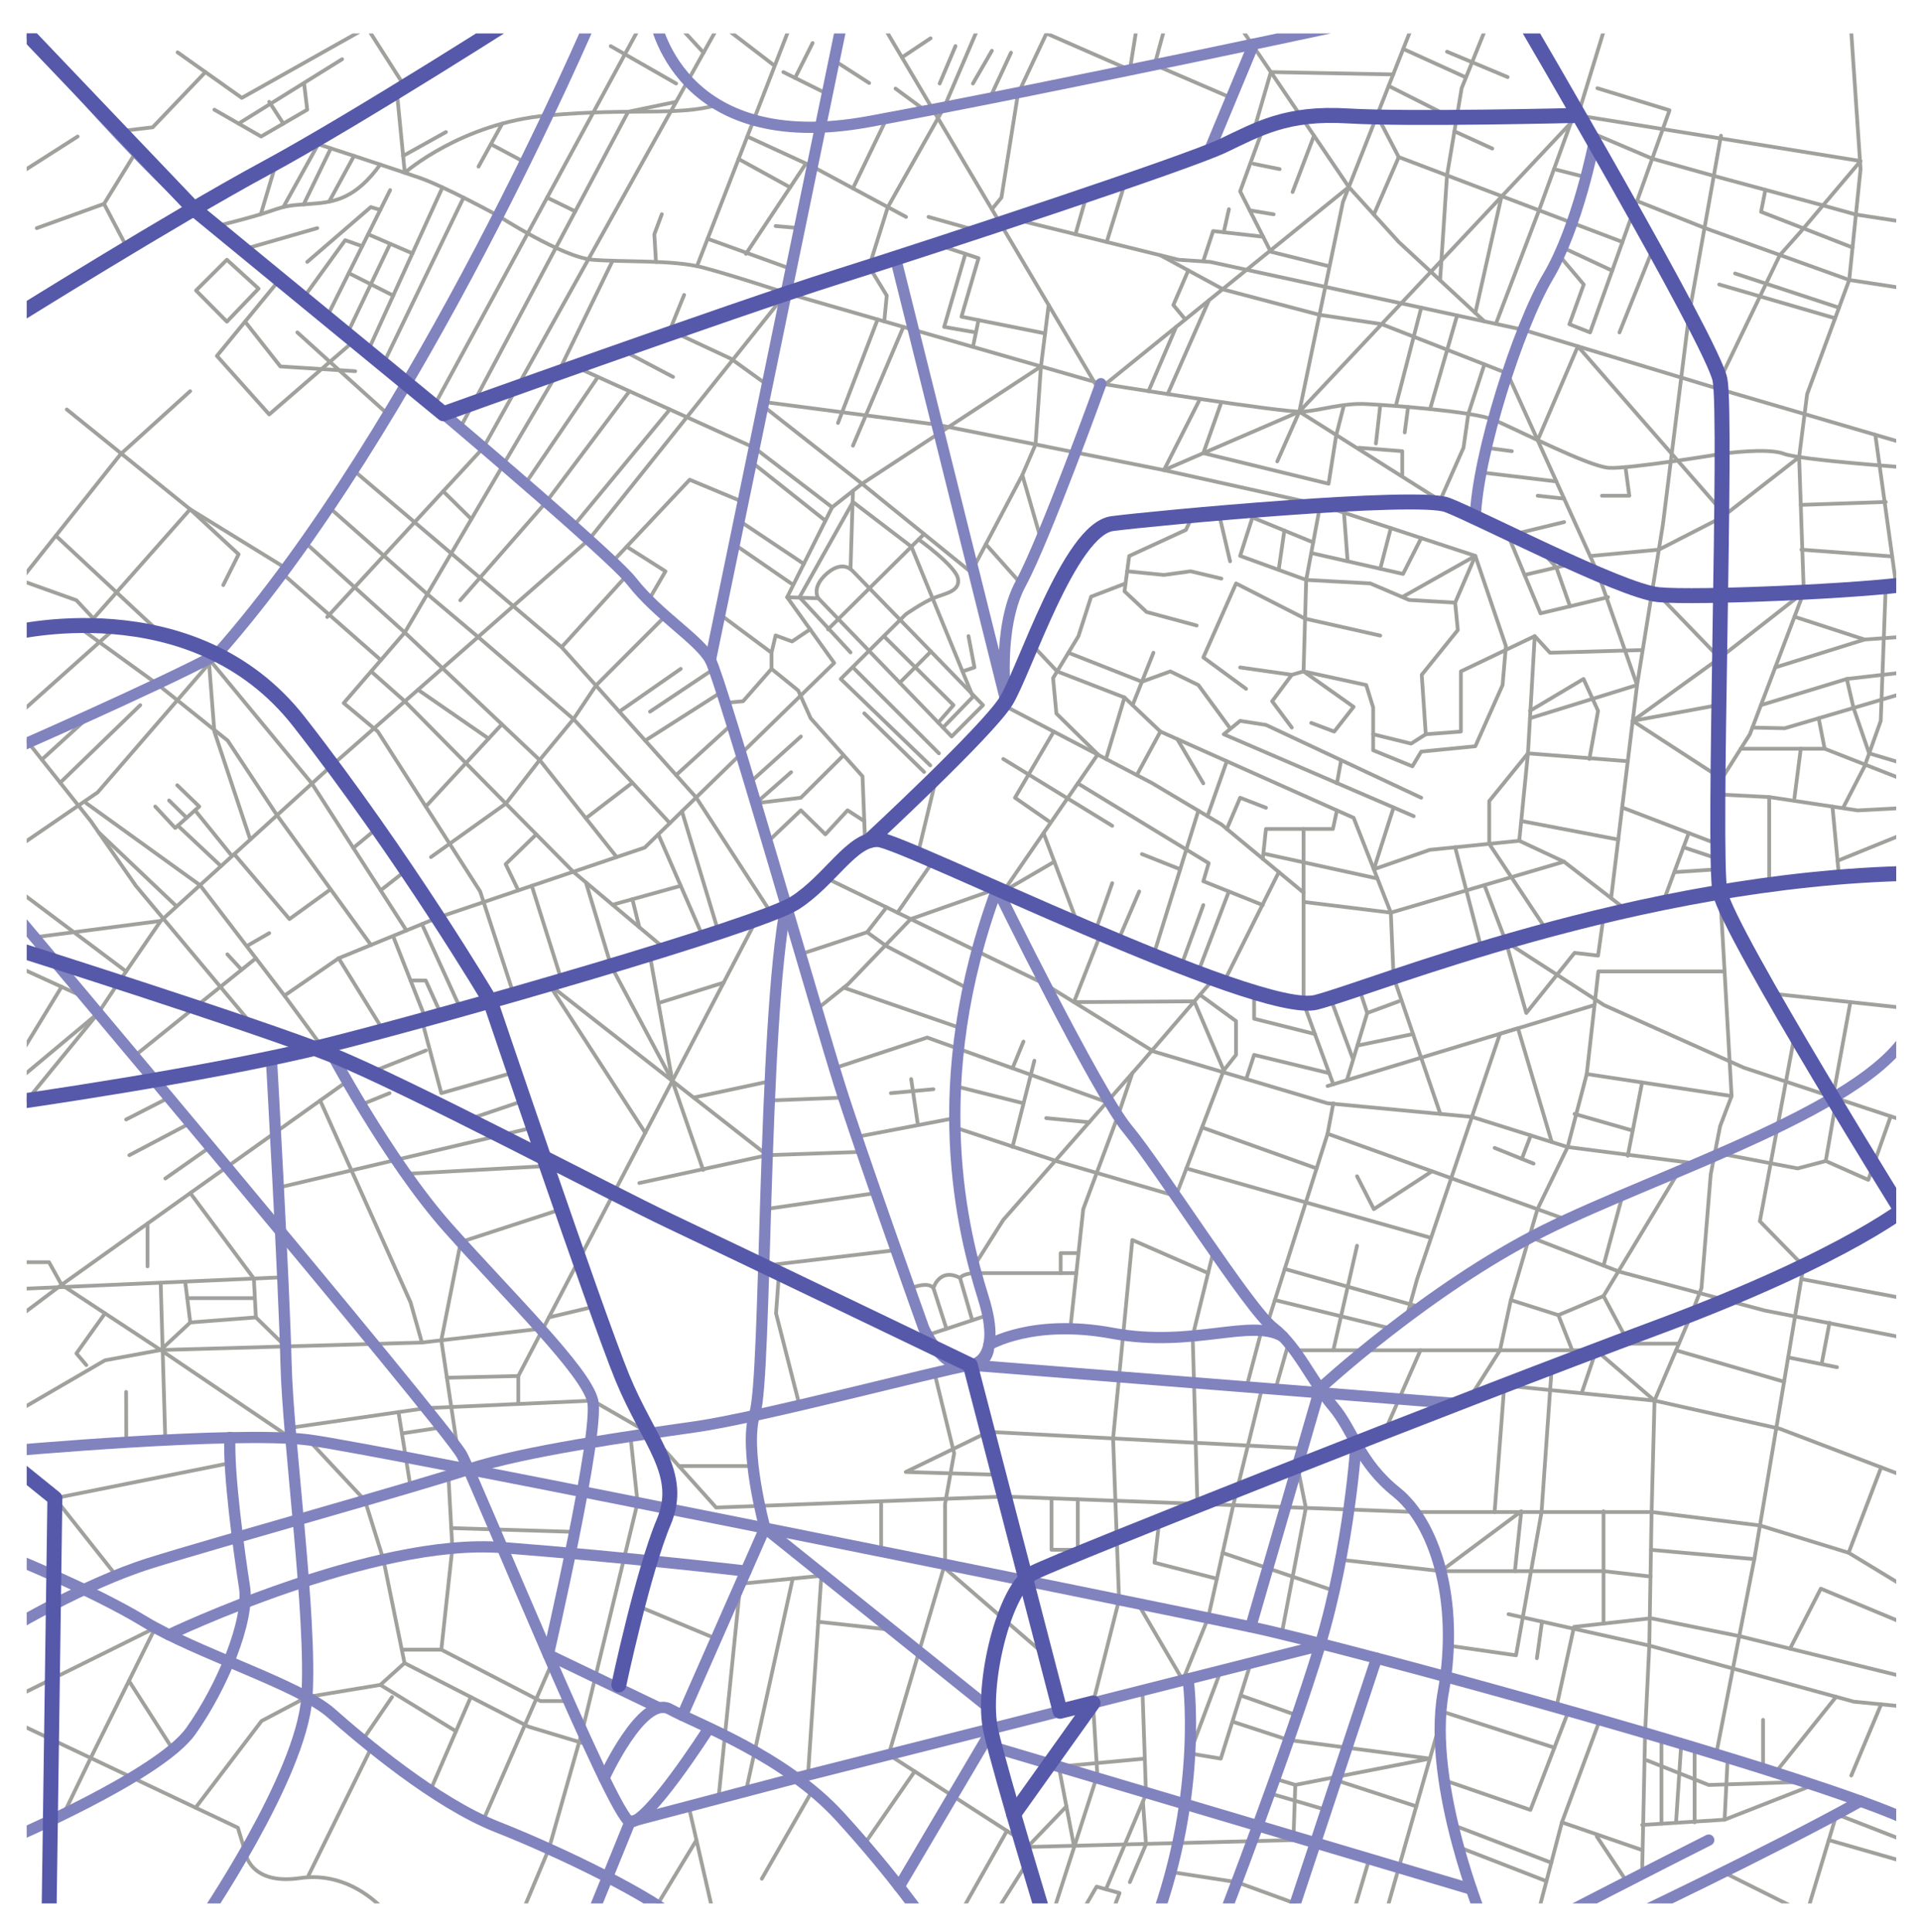 <?xml version="1.0" encoding="UTF-8"?><svg id="OBJECTS" xmlns="http://www.w3.org/2000/svg" xmlns:xlink="http://www.w3.org/1999/xlink" viewBox="0 0 513.5 516.5"><defs><style>.cls-1{stroke:#8183bf;}.cls-1,.cls-2,.cls-3,.cls-4,.cls-5,.cls-6{fill:none;}.cls-1,.cls-2,.cls-4,.cls-6{stroke-linecap:round;stroke-linejoin:round;}.cls-1,.cls-6{stroke-width:3px;}.cls-2{stroke:#5659a9;stroke-width:4px;}.cls-4{stroke:#a0a09c;}.cls-5{clip-path:url(#clippath);}.cls-6{stroke:#686866;}</style><clipPath id="clippath"><rect class="cls-3" x="7.14" y="8.94" width="500" height="500"/></clipPath></defs><g class="cls-5"><polyline class="cls-4" points="31.15 35.19 40.83 34.04 54.94 19.27"/><polyline class="cls-4" points="47.5 14 64.67 26.17 107.67 2"/><polyline class="cls-4" points="57.33 29.33 69.83 36.5 82.17 29.33 81.33 22.33"/><line class="cls-4" x1="91.5" y1="15.83" x2="63.81" y2="33.05"/><line class="cls-4" x1="75.78" y1="33.05" x2="72" y2="27.23"/><line class="cls-4" x1="99.17" y1="8.94" x2="108.25" y2="23.14"/><polyline class="cls-4" points="36.34 40.66 27.83 54.5 9.83 61"/><line class="cls-4" x1="34.06" y1="66.38" x2="27.83" y2="54.5"/><path class="cls-4" d="m83.42,38.01s22.08,7.18,28.91,9.57c6.83,2.39,20.91,10.11,20.91,10.11,0,0,17.13,11.1,25.26,11.76,8.13.67,21.45-.01,29.31,2.03,7.85,2.05,22.45,6.88,22.45,6.88l34.03,9.82,50.14,14.4s48.77,7.83,53.9,7.49c5.12-.34,10.59-2.36,17.08-2.04,6.49.33,28.38,1.92,34,4.2,5.62,2.28,25.43,12.52,30.89,12.86s30.29-3.76,30.29-3.76c0,0,12.06-1.71,16.5,0s34.43,3.78,34.43,3.78"/><path class="cls-4" d="m57.33,60.59s9.68-2.32,14.67-4.04c4.99-1.72,5.3-1.6,11.42-2.06,6.12-.45,11.67-1.39,18.28-10.5"/><line class="cls-4" x1="73.89" y1="43.42" x2="69.75" y2="57.28"/><line class="cls-4" x1="85.1" y1="38.56" x2="75.78" y2="55.37"/><line class="cls-4" x1="88.48" y1="39.66" x2="81.21" y2="54.66"/><line class="cls-4" x1="94.68" y1="41.69" x2="88.02" y2="53.93"/><line class="cls-4" x1="104.34" y1="50.83" x2="87.47" y2="84.68"/><line class="cls-4" x1="118.34" y1="50.1" x2="98.46" y2="93.75"/><line class="cls-4" x1="98.46" y1="62.64" x2="110.3" y2="67.75"/><line class="cls-4" x1="92.91" y1="89.15" x2="104.34" y2="65.2"/><line class="cls-4" x1="93.28" y1="73.03" x2="105.16" y2="79.03"/><line class="cls-4" x1="123.98" y1="52.83" x2="102.58" y2="97.18"/><polyline class="cls-4" points="96.86 65.83 92.32 64.22 81.21 79.55"/><path class="cls-4" d="m106.13,24.44l2.13,21.75s15.09-13.28,38.23-15.33c23.14-2.05,34.23.25,45.53-2.81"/><line class="cls-4" x1="107.81" y1="41.69" x2="119.26" y2="35.31"/><line class="cls-4" x1="140.4" y1="43.42" x2="131.29" y2="38.56"/><line class="cls-4" x1="134.32" y1="33.05" x2="127.98" y2="44.55"/><polyline class="cls-4" points="101.7 56.13 99.17 55.37 82.17 70.03"/><line class="cls-4" x1="84.84" y1="61" x2="65.13" y2="66.67"/><line class="cls-4" x1="172.56" y1="4.5" x2="116.1" y2="108.51"/><polyline class="cls-4" points="193.5 4.5 129.28 119.7 87.5 164.98"/><polyline class="cls-4" points="180.83 27.23 168 29.88 123.07 114.42"/><line class="cls-4" x1="146.32" y1="52.83" x2="153.85" y2="56.51"/><line class="cls-4" x1="163.33" y1="12.33" x2="180.83" y2="22.33"/><line class="cls-4" x1="179.33" y1="4.5" x2="188.16" y2="14.08"/><line class="cls-4" x1="194.67" y1="8" x2="206.83" y2="17.33"/><line class="cls-4" x1="211.83" y1="5.67" x2="186.41" y2="71.16"/><line class="cls-4" x1="217.33" y1="11.5" x2="212.64" y2="20.84"/><line class="cls-4" x1="221.25" y1="25.11" x2="209.5" y2="19.27"/><polyline class="cls-4" points="175.44 70.03 175 62.64 177 57.28"/><polyline class="cls-4" points="199.86 36.5 217.33 44.55 242.33 58"/><line class="cls-4" x1="189.25" y1="63.84" x2="211.58" y2="71.92"/><line class="cls-4" x1="215.37" y1="44" x2="199.5" y2="67.88"/><line class="cls-4" x1="197.53" y1="42.51" x2="211.32" y2="50.1"/><line class="cls-4" x1="213.84" y1="61" x2="207.44" y2="60.44"/><line class="cls-4" x1="237.16" y1="31.62" x2="228.12" y2="50.35"/><polyline class="cls-4" points="235.5 5.67 293.85 104.17 360.74 50"/><line class="cls-4" x1="261.7" y1="61.78" x2="248.33" y2="58"/><polyline class="cls-4" points="271.31 58.6 315.17 69.45 323.67 70.03 407.36 88.18 460.28 104.17 511.5 119.17"/><line class="cls-4" x1="290.65" y1="52.1" x2="287.63" y2="62.64"/><line class="cls-4" x1="300.97" y1="48.57" x2="295.99" y2="64.7"/><polyline class="cls-4" points="310.35 68.26 327.24 77.42 352.83 84.17 369.5 86.67 403.15 99.83 427.48 153.55 437.83 183.17 430.89 240.14"/><polyline class="cls-4" points="355.33 71.16 339.85 67.31 331.67 51.17 337.91 34.04"/><polyline class="cls-4" points="378.67 4.5 359.17 54 347.5 110.08 387 135"/><polyline class="cls-4" points="329.87 4.5 360.74 50 374.09 64.7 397 85.93"/><polyline class="cls-4" points="430.08 4.5 422 30.86 347.5 110.08 311.29 125.71 250.61 113.56 204.25 107.47"/><polyline class="cls-4" points="205.19 102.9 195.54 95.94 179.14 88.29 182.97 78.86"/><line class="cls-4" x1="234.71" y1="85.42" x2="224.12" y2="113.09"/><line class="cls-4" x1="241.61" y1="87.41" x2="228.12" y2="119.17"/><polyline class="cls-4" points="204.03 108.51 230.55 129.34 278.4 97.98 280.46 81.56"/><polyline class="cls-4" points="260.21 152.07 273.42 127.02 276.95 118.84 278.4 97.98"/><line class="cls-4" x1="278.4" y1="144.23" x2="273.42" y2="127.02"/><line class="cls-4" x1="273" y1="156" x2="263.66" y2="145.53"/><polyline class="cls-4" points="250.02 65.2 261.7 69.03 257.14 84.68 279.51 89.15"/><line class="cls-4" x1="260.21" y1="92.76" x2="261.7" y2="85.59"/><polyline class="cls-4" points="258.19 67.88 252.51 87.41 260.96 88.88"/><line class="cls-4" x1="323.33" y1="80.3" x2="312.29" y2="105.38"/><line class="cls-4" x1="314.55" y1="87.41" x2="307.17" y2="104.59"/><polyline class="cls-4" points="320.94 106.68 311.29 125.71 353.09 135 394.57 148.63 389.18 161.14 389.89 168.46 380.24 180.43 381.32 196.33 377.39 198.83 367.25 196.33"/><polyline class="cls-4" points="375.24 159.53 394.57 148.63 402.75 172.75 401.86 183.17 394.57 199.54 380.1 200.97 377.74 204.9 367.25 200.61 367.25 189.18 365.39 183.17 348.63 179.52 349.34 155.06 353.09 135"/><polyline class="cls-4" points="335.58 136.41 331.67 148.63 349.34 155.06 366.49 156 376.85 160.42 389.18 161.14"/><polyline class="cls-4" points="380.1 143.88 375.24 153.46 350.69 147.87"/><line class="cls-4" x1="359.44" y1="137.09" x2="360.42" y2="150.08"/><line class="cls-4" x1="371.97" y1="141.21" x2="369.15" y2="152.07"/><line class="cls-4" x1="351.22" y1="145.03" x2="334.96" y2="138.36"/><line class="cls-4" x1="342.02" y1="152.07" x2="343.5" y2="141.86"/><polyline class="cls-4" points="369.15 169.95 349.04 165.42 330.58 156 321.83 175.78 333.26 184.18"/><polyline class="cls-4" points="331.67 178.46 345.49 180.43 340.23 187.5 345.49 194.54"/><polyline class="cls-4" points="350.69 193.29 356.84 195.61 362.02 189 348.63 179.52 345.49 180.43"/><polyline class="cls-4" points="328.98 150.08 325.94 137.09 319 137.82 317.16 141.69 302 148.67 300.75 158.1 306.65 163.64 320.05 167.25"/><polyline class="cls-4" points="326.66 154.71 318.44 152.75 311.29 153.73 301.46 152.75"/><polyline class="cls-4" points="301.03 156 291.82 159.53 288.43 170.09 281.64 181.32 282.53 190.79 293.61 201.69"/><polyline class="cls-4" points="275.92 172.3 282.73 179.52 300.75 186.5 310.35 195.61 357.56 216.69 362.02 218.66 371.97 244.02 372.71 261.25 385.21 297.84"/><polyline class="cls-4" points="268.33 188.54 308.08 209.37 326.66 220.44 348.63 238.66 348.63 268.2 356.59 289.92"/><line class="cls-4" x1="268.33" y1="202.94" x2="297.46" y2="220.8"/><polyline class="cls-4" points="281.82 195.61 271.46 213.3 280.46 219.55"/><polyline class="cls-4" points="293.61 201.69 268.33 238.36 281.98 230.4"/><line class="cls-4" x1="288.25" y1="247.06" x2="279.1" y2="222.74"/><polyline class="cls-4" points="288.25 209.46 323.26 230.8 321.83 235.63 337.73 242"/><line class="cls-4" x1="342.02" y1="233.18" x2="327.29" y2="262.66"/><line class="cls-4" x1="320.5" y1="216.77" x2="308.48" y2="255.51"/><line class="cls-4" x1="304.68" y1="238.36" x2="299" y2="251.62"/><line class="cls-4" x1="315.64" y1="232.43" x2="305.4" y2="228.37"/><line class="cls-4" x1="321.83" y1="242" x2="315.64" y2="258.94"/><line class="cls-4" x1="328.66" y1="238.36" x2="320.5" y2="259.74"/><line class="cls-4" x1="297.46" y1="236.14" x2="292.92" y2="249.05"/><line class="cls-4" x1="300.75" y1="186.5" x2="295.8" y2="202.94"/><line class="cls-4" x1="310.35" y1="195.61" x2="304.04" y2="207.25"/><line class="cls-4" x1="314.87" y1="197.63" x2="321.83" y2="209.46"/><line class="cls-4" x1="328.11" y1="203.54" x2="322.94" y2="218.23"/><polyline class="cls-4" points="328.11 221.65 331.67 213.3 338.58 215.98"/><polyline class="cls-4" points="337.73 229.63 338.58 221.65 356.49 221.65 357.56 216.69"/><line class="cls-4" x1="348.63" y1="238.66" x2="348.63" y2="221.65"/><line class="cls-4" x1="338.58" y1="228.37" x2="368.39" y2="234.9"/><polyline class="cls-4" points="348.63 241.16 371.97 244.02 418.29 230.4 435.15 243.44"/><polyline class="cls-4" points="413.67 248.76 398.29 225.63 398.29 214.19 408.65 201.43 410.46 170.09"/><polyline class="cls-4" points="397 236.66 402.75 251.81 429.02 268.76 466.36 285.47 512.23 300.66"/><line class="cls-4" x1="396.23" y1="253.74" x2="389.18" y2="226.54"/><line class="cls-4" x1="302.91" y1="188.54" x2="308.48" y2="174.53"/><polyline class="cls-4" points="285.74 174.53 305.4 182.28 312.99 179.52 320.5 183.17 328.98 194.72"/><line class="cls-4" x1="358.63" y1="203.54" x2="357.56" y2="209.46"/><polyline class="cls-4" points="380.1 213.3 338.58 193.83 331.67 192.75 327.29 196.33 378.1 218.23"/><polyline class="cls-4" points="381.32 196.33 390.71 195.61 390.71 179.52 410.46 170.09 414.54 174.53 439.01 173.82"/><polyline class="cls-4" points="409.19 192.04 437.83 183.17 444.74 140.24 451.78 83.84 460.27 36.28"/><polyline class="cls-4" points="435.35 203.54 408.65 201.43 406.32 224.81"/><line class="cls-4" x1="432.8" y1="224.48" x2="407" y2="219.55"/><polyline class="cls-4" points="409.19 190.07 423.51 181.54 427.4 190.07 425.08 202.94"/><polyline class="cls-4" points="372.71 215.91 367.43 232.43 382.39 227.23 406.32 224.81 418.29 230.4"/><line class="cls-4" x1="250.49" y1="207.58" x2="245.47" y2="228.37"/><line class="cls-4" x1="433.84" y1="215.91" x2="459.45" y2="225.73"/><line class="cls-4" x1="444.74" y1="241.38" x2="451.65" y2="222.74"/><line class="cls-4" x1="459.5" y1="229.63" x2="450.23" y2="226.54"/><line class="cls-4" x1="459.45" y1="232.43" x2="448.19" y2="233.18"/><polyline class="cls-4" points="459.5 207.58 436.66 192.75 459.9 175.96 482.42 158.35 481.17 122.22"/><line class="cls-4" x1="459.45" y1="188.54" x2="436.66" y2="192.75"/><polyline class="cls-4" points="425.27 148.67 443.65 146.97 460.45 138.36 481.17 122.22 483.31 105.38 494.57 74.86 497.6 45.22 494.92 5.67"/><polyline class="cls-4" points="422 30.86 497.6 43.06 481.7 61.82 475.99 68.26 460 101.5"/><polyline class="cls-4" points="460.27 136.41 422 92.6 411.25 117.71"/><line class="cls-4" x1="442.22" y1="66.18" x2="433.12" y2="88.88"/><polyline class="cls-4" points="424.71 35.11 441.89 42.42 458.35 47.03 487.55 54.92 496.36 57.37 511.5 59.68"/><polyline class="cls-4" points="512.07 77.53 494.57 74.86 455.87 60.94 437.83 53.75"/><polyline class="cls-4" points="472.15 50.76 470.99 56.64 495.46 66.18"/><line class="cls-4" x1="501.55" y1="116.25" x2="507.14" y2="156.56"/><line class="cls-4" x1="481.61" y1="135" x2="504.34" y2="134.22"/><line class="cls-4" x1="481.79" y1="146.97" x2="506.06" y2="148.78"/><polyline class="cls-4" points="434.73 124.92 435.76 132.55 428.44 132.55"/><line class="cls-4" x1="396.09" y1="126.31" x2="416.24" y2="128.73"/><line class="cls-4" x1="418.32" y1="133.33" x2="411.25" y2="132.55"/><line class="cls-4" x1="404.34" y1="142.98" x2="418.32" y2="139.59"/><line class="cls-4" x1="397.49" y1="119.72" x2="404.34" y2="120.64"/><polyline class="cls-4" points="397 97.42 392.7 110.68 391.41 119.72 385.15 133.83"/><polyline class="cls-4" points="359.44 108.32 357.38 116.31 355.33 129.34 321.83 121.16 326.66 107.52"/><line class="cls-4" x1="369.15" y1="108.32" x2="367.99" y2="118.59"/><polyline class="cls-4" points="363.44 119.72 375.03 120.64 375.03 127.02"/><line class="cls-4" x1="376.59" y1="108.83" x2="375.69" y2="115.63"/><line class="cls-4" x1="380.1" y1="82.27" x2="373.36" y2="108.32"/><line class="cls-4" x1="389.7" y1="84.35" x2="382.47" y2="109.38"/><line class="cls-4" x1="347.5" y1="110.08" x2="341.6" y2="123.37"/><line class="cls-4" x1="490.79" y1="85.09" x2="459.8" y2="76.07"/><line class="cls-4" x1="491.83" y1="82.27" x2="464.04" y2="73.12"/><polyline class="cls-4" points="416.97 68.26 423.57 76.07 419.73 86.7 425.27 88.88 446.51 29.49 427.22 23.59"/><line class="cls-4" x1="417.89" y1="66.18" x2="431.17" y2="72.37"/><polyline class="cls-4" points="368.28 30.86 374.09 42 433.92 64.7"/><line class="cls-4" x1="367.43" y1="57.37" x2="374.09" y2="42"/><polyline class="cls-4" points="385.15 74.95 387 46.9 389.7 30.86 390.91 23.59 398.6 4.5"/><line class="cls-4" x1="371.39" y1="22.97" x2="387" y2="30.86"/><line class="cls-4" x1="375.29" y1="13.08" x2="391.87" y2="20.61"/><line class="cls-4" x1="388.98" y1="35.11" x2="399.11" y2="39.72"/><polyline class="cls-4" points="400.07 86.6 411.61 56.24 420.09 32.89"/><line class="cls-4" x1="424.16" y1="47.39" x2="415.61" y2="45.22"/><line class="cls-4" x1="401.55" y1="52.6" x2="394.57" y2="83.68"/><line class="cls-4" x1="387" y1="13.82" x2="403.21" y2="20.61"/><line class="cls-4" x1="351.43" y1="36.28" x2="345.7" y2="51.35"/><polyline class="cls-4" points="335.28 35.11 339.89 19.27 372.6 19.9"/><polyline class="cls-4" points="337.81 63.3 324.44 61.78 321.83 69.75"/><polyline class="cls-4" points="317.81 72.3 313.81 81.56 317.01 85.42"/><line class="cls-4" x1="327.28" y1="62.1" x2="328.67" y2="55.94"/><line class="cls-4" x1="334.24" y1="56.24" x2="340.64" y2="57.31"/><line class="cls-4" x1="335.28" y1="43.81" x2="342.24" y2="45.22"/><polyline class="cls-4" points="281.41 5.67 272.25 25.11 267.83 52.83 265.28 55.94"/><polyline class="cls-4" points="312.29 4.5 308.79 17.33 329.31 26.17"/><polyline class="cls-4" points="279.86 8.94 302.18 18.7 304.46 4.5"/><line class="cls-4" x1="241.23" y1="15.33" x2="248.88" y2="10.24"/><line class="cls-4" x1="255.54" y1="12.33" x2="251.31" y2="22.33"/><polyline class="cls-4" points="260.96 8.94 252.51 28.69 237.45 55.37 232.45 71.31 237.16 79.03 236.5 85.93"/><line class="cls-4" x1="265.28" y1="13.57" x2="260.21" y2="22.33"/><line class="cls-4" x1="270.39" y1="14.08" x2="264.77" y2="26.17"/><line class="cls-4" x1="223.09" y1="16.17" x2="232.45" y2="22.19"/><line class="cls-4" x1="239.51" y1="23.69" x2="247.58" y2="29.64"/><polyline class="cls-4" points="482.42 158.35 468 196.33 459.25 210.17"/><polyline class="cls-4" points="511.5 170.09 498.67 171 479.93 164.9"/><line class="cls-4" x1="474.78" y1="178.46" x2="498.67" y2="171"/><polyline class="cls-4" points="504.34 156.56 503 192.75 498.67 204.9 492.98 215.91"/><polyline class="cls-4" points="459.45 212.41 473.17 213.12 496.83 216.69 511.5 215.91"/><polyline class="cls-4" points="465.55 200.2 488 200.2 511.5 209.42"/><polyline class="cls-4" points="468.68 194.54 477.33 194.72 511.5 184.63"/><line class="cls-4" x1="488" y1="200.2" x2="486.4" y2="192.04"/><polyline class="cls-4" points="511.5 204.9 499.9 201.43 495.72 189.29 493.93 181.54 511.5 179.52"/><line class="cls-4" x1="470.96" y1="188.54" x2="493.93" y2="181.54"/><line class="cls-4" x1="481.61" y1="200.2" x2="479.93" y2="213.3"/><line class="cls-4" x1="443.5" y1="159" x2="459.9" y2="175.96"/><polyline class="cls-4" points="402.75 141.69 412 164 430.08 159.67"/><line class="cls-4" x1="420.84" y1="150.64" x2="407.74" y2="153.73"/><polyline class="cls-4" points="419.9 162.11 416.24 151.73 411.33 146.27"/><line class="cls-4" x1="473.17" y1="213.12" x2="473.17" y2="236.14"/><line class="cls-4" x1="490.09" y1="215.67" x2="491.86" y2="234.52"/><line class="cls-4" x1="511.5" y1="222.02" x2="491.45" y2="230.16"/><polyline class="cls-4" points="260.62 153.73 230.55 129.34 222.55 135.63 210.52 159.69 223.1 177.26 172.43 226.63 117.11 245.34 90.57 256.22 76.08 266.21 86.1 279.85"/><polyline class="cls-4" points="7.14 294.26 26.27 270.88 31.8 262.56 42.98 246.24 88.83 204.59 157.47 144.32 210.26 78.36"/><polyline class="cls-4" points="151.95 97.18 201.72 119.7 222.55 135.63"/><polyline class="cls-4" points="137.38 265.89 128.42 238.36 101.05 195.61 91.93 187.99 108.25 169.12 134.6 124.27 150.09 97.98 163.82 69.75"/><line class="cls-4" x1="159.92" y1="100.78" x2="140.49" y2="129.34"/><polyline class="cls-4" points="168.35 104.6 146.09 134.22 123.1 160.5"/><line class="cls-4" x1="179.14" y1="109.48" x2="153.38" y2="140.65"/><polyline class="cls-4" points="163.82 150.18 184.45 128.27 198.73 134.22"/><polyline class="cls-4" points="173.47 160.5 177.98 152.75 167.59 146.16"/><line class="cls-4" x1="214.98" y1="150.77" x2="197.69" y2="139.22"/><line class="cls-4" x1="220.75" y1="139.22" x2="200.94" y2="123.49"/><line class="cls-4" x1="211.58" y1="156" x2="196.39" y2="145.53"/><polyline class="cls-4" points="192.53 164.26 206.34 174.53 206.34 178.84 198.73 187.5 193.5 187.99"/><polyline class="cls-4" points="231.37 225.23 230.68 207.58 216.81 192.05 213.48 184.63 206.34 178.84"/><polyline class="cls-4" points="216.67 168.27 211.83 171.52 207.44 169.9 206.34 174.53"/><line class="cls-4" x1="164.93" y1="92.84" x2="180.01" y2="100.78"/><line class="cls-4" x1="118.53" y1="131.35" x2="126.06" y2="138.8"/><polyline class="cls-4" points="94.5 125.71 150.2 173.04 186.18 213.23 206.34 244.27"/><line class="cls-4" x1="192.17" y1="249.26" x2="182.39" y2="216.93"/><line class="cls-4" x1="188.05" y1="250.61" x2="176.07" y2="223.09"/><polyline class="cls-4" points="179.14 220.09 153.38 192.26 127.87 170.31 114.28 158.86 87.99 135.63"/><polyline class="cls-4" points="81.53 144.99 108.25 169.12 144.33 203.21 164.93 229.17"/><polyline class="cls-4" points="177.98 253.8 153.32 233.1 108.25 187.5 99.26 179.52"/><line class="cls-4" x1="101.87" y1="176.5" x2="75.49" y2="153.33"/><line class="cls-4" x1="134.22" y1="193.66" x2="113.87" y2="215.65"/><line class="cls-4" x1="111.79" y1="184.43" x2="130.68" y2="197.48"/><polyline class="cls-4" points="177.98 164.69 159.38 183.3 153.38 192.26 144.33 203.21 135.3 214.86 115.26 229.17"/><polyline class="cls-4" points="143.43 223.09 135.24 231.06 138.62 238.07"/><line class="cls-4" x1="142.22" y1="236.85" x2="150.2" y2="262.17"/><polyline class="cls-4" points="156.7 235.93 163.43 258.25 179.82 289.01 188.05 312.83"/><line class="cls-4" x1="156.7" y1="218.79" x2="169.13" y2="209.28"/><line class="cls-4" x1="182.06" y1="178.84" x2="165.63" y2="190.28"/><line class="cls-4" x1="173.84" y1="190.28" x2="190.95" y2="178.84"/><line class="cls-4" x1="172.56" y1="198.02" x2="193.02" y2="184.99"/><line class="cls-4" x1="180.83" y1="207.25" x2="195.75" y2="193.66"/><line class="cls-4" x1="150.2" y1="173.04" x2="167.59" y2="153.91"/><line class="cls-4" x1="163.82" y1="241.91" x2="182.06" y2="236.85"/><line class="cls-4" x1="170.99" y1="247.94" x2="169.13" y2="240.43"/><line class="cls-4" x1="214.19" y1="196.93" x2="200.5" y2="209.28"/><polyline class="cls-4" points="211.58 206.47 202.15 214.77 214.19 213.3 225.5 202.04"/><polyline class="cls-4" points="205.19 225.23 214.19 216.66 220.75 223.09 226.68 216.66 231.15 219.55"/><polyline class="cls-4" points="108.7 248.79 83.42 209.5 55.82 176.13 57.33 195.61 66.93 224.48"/><polyline class="cls-4" points="62.64 228.37 77.42 245.74 88.02 238.07"/><polyline class="cls-4" points="99.22 252.68 74.09 217.98 60.89 198.02 42.01 182.88 20.44 167.25"/><line class="cls-4" x1="72" y1="249.51" x2="66.5" y2="252.68"/><polyline class="cls-4" points="76.08 266.21 53.5 236.68 23.09 214.77"/><polyline class="cls-4" points="7.14 198.02 24.28 219.55 36.34 236.85 67.89 274.55"/><line class="cls-4" x1="9.24" y1="250.61" x2="42.98" y2="246.24"/><line class="cls-4" x1="33.73" y1="259.74" x2="2" y2="235.93"/><polyline class="cls-4" points="2 228.37 26.11 211.87 59.71 173.04"/><line class="cls-4" x1="16.1" y1="209.28" x2="37.51" y2="188.54"/><line class="cls-4" x1="11.19" y1="203.1" x2="24.54" y2="190.95"/><line class="cls-4" x1="30.95" y1="167.82" x2="2" y2="193.66"/><polyline class="cls-4" points="26.81 167.34 20.44 160.5 2 153.91"/><polyline class="cls-4" points="2 159.53 32.25 121.44 50.85 104.6"/><polyline class="cls-4" points="74.98 74.51 58.01 95.16 72 110.81 95 90.88"/><line class="cls-4" x1="103.78" y1="110.81" x2="79.52" y2="88.88"/><polyline class="cls-4" points="65.54 86 74.98 97.98 95 99.25"/><polygon class="cls-4" points="60.68 69.45 52.43 77.68 60.68 86 69.15 77.17 60.68 69.45"/><line class="cls-4" x1="2" y1="48.47" x2="20.77" y2="36.5"/><polyline class="cls-4" points="76.5 151.96 50.85 136.17 23.33 167.25"/><line class="cls-4" x1="14.93" y1="143.24" x2="43.24" y2="169.63"/><polyline class="cls-4" points="59.71 156.44 63.82 148.21 50.85 136.17 17.86 109.48"/><polyline class="cls-4" points="41.52 215.65 46.86 221.39 53.29 215.65 47.4 209.96"/><line class="cls-4" x1="45.22" y1="214.03" x2="49.92" y2="218.66"/><line class="cls-4" x1="47.57" y1="220.76" x2="59.11" y2="231.59"/><line class="cls-4" x1="52.16" y1="216.66" x2="61.63" y2="228.37"/><line class="cls-4" x1="26.35" y1="222.52" x2="46.86" y2="242"/><line class="cls-4" x1="100.94" y1="221.39" x2="94.5" y2="226.72"/><line class="cls-4" x1="108.7" y1="232.66" x2="101.8" y2="238.07"/><line class="cls-4" x1="90.57" y1="256.22" x2="102.54" y2="275.58"/><line class="cls-4" x1="105.25" y1="250.61" x2="113.87" y2="272.5"/><line class="cls-4" x1="112.84" y1="247.09" x2="123.23" y2="269.9"/><polyline class="cls-4" points="109.8 262.17 113.87 262.17 118.03 271.35"/><line class="cls-4" x1="68.44" y1="256.22" x2="35.92" y2="282.39"/><line class="cls-4" x1="60.81" y1="255.18" x2="64.62" y2="259.3"/><polyline class="cls-4" points="2 257.24 22.81 266.76 26.27 270.88 2 291.15"/><line class="cls-4" x1="4.86" y1="282.9" x2="16.47" y2="263.86"/><polyline class="cls-4" points="4.86 337.49 13.11 337.49 16.47 343.53 92.85 289.11"/><line class="cls-4" x1="99.22" y1="286.7" x2="113.92" y2="280.88"/><polyline class="cls-4" points="112.84 272.79 118.03 292.29 137.6 286.7"/><line class="cls-4" x1="140.18" y1="294.26" x2="125.22" y2="299.33"/><line class="cls-4" x1="142.66" y1="301.47" x2="74.44" y2="317.55"/><polyline class="cls-4" points="85.63 294.26 109.8 348.23 112.84 358.97 144.54 355.28"/><polyline class="cls-4" points="150.2 323.3 123.23 332.09 118.03 358.36 122.35 387.29"/><polyline class="cls-4" points="77.56 381.77 113.92 376.51 158.5 374.5 173.75 383.27 191.53 403.09 268.62 400.15 378.41 404.29 441.72 404.29 470.7 407.89 494.41 415.18 511.5 425.56"/><polyline class="cls-4" points="112.84 358.97 42.98 360.97 16.47 343.53 4.86 352.25"/><line class="cls-4" x1="4.86" y1="344.65" x2="75.61" y2="341.52"/><polyline class="cls-4" points="50.89 319 67.89 341.86 68.44 352.25 76.37 360.01"/><line class="cls-4" x1="42.98" y1="343.09" x2="44.21" y2="385.05"/><polyline class="cls-4" points="77.56 384.35 42.98 360.97 50.89 353.6 49.58 343.09"/><line class="cls-4" x1="67.89" y1="347.11" x2="50.08" y2="347.11"/><line class="cls-4" x1="68.44" y1="352.25" x2="50.89" y2="353.6"/><polyline class="cls-4" points="28.08 351.17 20.44 361.88 23.09 365"/><polyline class="cls-4" points="42.98 360.97 28.08 363.72 2 378.89"/><line class="cls-4" x1="33.78" y1="385.63" x2="33.73" y2="372.17"/><line class="cls-4" x1="45.19" y1="293.47" x2="33.73" y2="299.33"/><line class="cls-4" x1="50.89" y1="300.29" x2="34.59" y2="308.88"/><line class="cls-4" x1="56.23" y1="306.67" x2="44.21" y2="315.11"/><line class="cls-4" x1="39.46" y1="327.15" x2="39.46" y2="338.61"/><line class="cls-4" x1="108.55" y1="313.87" x2="146.21" y2="311.78"/><polyline class="cls-4" points="138.62 375.4 138.62 367.92 202.41 245.74"/><line class="cls-4" x1="119.53" y1="368.38" x2="138.62" y2="367.92"/><line class="cls-4" x1="146.8" y1="352.25" x2="159.33" y2="349.26"/><polyline class="cls-4" points="172.57 302.9 146.8 263.17 205.19 308.88 170.99 316.32"/><line class="cls-4" x1="173.75" y1="255.11" x2="179.82" y2="289.01"/><line class="cls-4" x1="193.53" y1="262.74" x2="176.09" y2="268.2"/><line class="cls-4" x1="206.34" y1="289.01" x2="185.51" y2="293.47"/><line class="cls-4" x1="205.76" y1="294.26" x2="225.61" y2="293.47"/><line class="cls-4" x1="230.49" y1="307.99" x2="205.19" y2="308.88"/><line class="cls-4" x1="204.72" y1="323.3" x2="234.3" y2="319"/><line class="cls-4" x1="204.26" y1="338.45" x2="239.64" y2="334.26"/><polyline class="cls-4" points="213.82 375.75 207.55 351.17 208.34 340.4"/><line class="cls-4" x1="96.55" y1="295.4" x2="104.18" y2="292.29"/><line class="cls-4" x1="106.57" y1="377.57" x2="109.8" y2="397.62"/><line class="cls-4" x1="118.03" y1="381.67" x2="107.49" y2="383.27"/><polyline class="cls-4" points="82.5 385 97.61 401.19 102.54 416.99 108.19 444.67 141.32 461.67 157.36 466.52"/><polyline class="cls-4" points="152.08 454.83 144.54 454.83 118.03 441.09 107.49 441.09"/><polyline class="cls-4" points="108.19 444.67 101.72 450.5 82.08 453.76 69.95 460.16 52.31 483.34"/><polyline class="cls-4" points="118.03 441.09 120.98 413.97 119.93 394.58"/><line class="cls-4" x1="153.7" y1="409.6" x2="120.69" y2="408.58"/><line class="cls-4" x1="97" y1="465.25" x2="104.85" y2="453.76"/><line class="cls-4" x1="101.72" y1="450.5" x2="121.95" y2="462.91"/><line class="cls-4" x1="125.91" y1="453.76" x2="115.09" y2="478.75"/><line class="cls-4" x1="129.07" y1="487.13" x2="147.61" y2="444.67"/><line class="cls-4" x1="99.7" y1="466.52" x2="82.5" y2="501.5"/><path class="cls-4" d="m102.61,510.67s-8.73-10.52-22.38-8.5c-13.65,2.01-14.68-7.07-14.68-7.07l-1.93-6.4-61.63-29.2"/><polyline class="cls-4" points="17 485.09 24.26 470.05 41.53 435.23 2 454.83"/><polyline class="cls-4" points="31.05 421.26 14.68 400.59 61.58 391.19"/><line class="cls-4" x1="46.23" y1="467.76" x2="34.49" y2="449.43"/><polyline class="cls-4" points="168.62 384.04 170.52 401.77 155.71 462.91 146.8 494.36 138.34 514.5"/><line class="cls-4" x1="191" y1="512.69" x2="184.19" y2="482.98"/><line class="cls-4" x1="173.75" y1="512.69" x2="186.26" y2="492"/><line class="cls-4" x1="217.27" y1="478.75" x2="203.75" y2="502.34"/><polyline class="cls-4" points="220.38 421.26 198.01 423.47 192.16 480.88"/><line class="cls-4" x1="199.5" y1="478.95" x2="212.01" y2="422.08"/><line class="cls-4" x1="216.1" y1="474.61" x2="219.71" y2="420.72"/><line class="cls-4" x1="238.52" y1="435.8" x2="218.76" y2="433.62"/><line class="cls-4" x1="231.17" y1="493.09" x2="244.63" y2="473.64"/><line class="cls-4" x1="269.3" y1="489.54" x2="255.18" y2="514.5"/><line class="cls-4" x1="274.85" y1="497.83" x2="264.36" y2="514.5"/><line class="cls-4" x1="170.52" y1="429.4" x2="191.53" y2="438.17"/><polyline class="cls-4" points="399.73 404.29 402.32 370.44 442.5 374.5"/><polyline class="cls-4" points="415.01 365.57 412.28 404.29 405.46 442.6 387.34 440"/><polyline class="cls-4" points="511.5 395.54 475.97 382.01 442.5 374.5 426.89 361.05 423 372.53"/><line class="cls-4" x1="494.41" y1="415.18" x2="503.11" y2="392.35"/><polyline class="cls-4" points="416.25 456.52 420.96 435 441.55 432.69 465.17 437.47 511.5 448.91"/><polyline class="cls-4" points="511.5 456.52 495.81 455 441.1 440 403.45 431.6"/><line class="cls-4" x1="411.04" y1="443.37" x2="412.41" y2="433.6"/><polyline class="cls-4" points="358.54 417.04 385.37 420.09 428.86 420.09 428.86 404.09"/><polyline class="cls-4" points="460 238.54 460.78 251.62 463.11 293.07 460.04 301.12 457.53 313.99 455.05 344.42 452.36 351.43 442.5 374.5 441.72 404.29 441.1 440 439.98 463.36 439.18 501.05"/><line class="cls-4" x1="469.19" y1="416.88" x2="441.55" y2="414.4"/><polyline class="cls-4" points="511.5 435 486.97 424.78 478.74 440.82"/><polyline class="cls-4" points="428.86 434.11 428.86 420.09 441.43 421.54"/><polyline class="cls-4" points="385.37 420.09 406.86 404.09 405.15 420.09"/><line class="cls-4" x1="431.61" y1="359.27" x2="449.01" y2="359.27"/><line class="cls-4" x1="448.25" y1="361.05" x2="477.15" y2="369.45"/><line class="cls-4" x1="478.24" y1="362.95" x2="491.31" y2="365.57"/><line class="cls-4" x1="489.3" y1="353.66" x2="487.28" y2="364.26"/><line class="cls-4" x1="511.5" y1="347.61" x2="481.76" y2="341.99"/><polyline class="cls-4" points="510.68 358 471.94 350.4 433.05 340.02 409.4 330.84"/><line class="cls-4" x1="512.23" y1="269.82" x2="473.76" y2="265.66"/><line class="cls-4" x1="490.18" y1="293.59" x2="494.88" y2="267.95"/><polyline class="cls-4" points="480.02 276.48 470.67 326.54 482.34 338.5 469.19 416.88 458.99 469.03"/><polyline class="cls-4" points="461.24 259.74 427.47 259.74 424.37 287.18 419.26 306.7 411.2 323.28 404.07 347.61 401.17 361.05 392.87 374.09"/><line class="cls-4" x1="370.31" y1="382.85" x2="379.89" y2="361.05"/><polyline class="cls-4" points="346.18 361.05 401.17 361.05 426.89 361.05"/><polyline class="cls-4" points="404.07 347.61 416.78 351.64 420.49 361.05"/><polyline class="cls-4" points="434.98 358 428.86 346.53 449.01 313.18"/><line class="cls-4" x1="416.78" y1="351.64" x2="428.86" y2="346.53"/><line class="cls-4" x1="428.86" y1="338.4" x2="433.96" y2="319.52"/><polyline class="cls-4" points="418.98 326.12 355.06 303.14 339.05 353.66"/><line class="cls-4" x1="372.22" y1="355.28" x2="340.97" y2="347.61"/><line class="cls-4" x1="379.89" y1="349.52" x2="343.6" y2="339.29"/><polyline class="cls-4" points="382.22 330.84 349.24 321.5 317.31 312.41"/><polyline class="cls-4" points="376.15 352.28 379.01 341.99 401.17 276.4 405.98 274.94 415.01 305.36"/><polyline class="cls-4" points="453.82 311.13 419.26 306.7 393.66 298.64 355.06 295 308.48 281.13 279.52 263.17 221.21 234.9"/><polyline class="cls-4" points="214.19 255.11 231.91 249.26 237.1 242.6"/><line class="cls-4" x1="249.64" y1="230.16" x2="240.03" y2="244.02"/><polyline class="cls-4" points="218.86 269.51 226.79 263.17 243.57 245.74 266.65 237.62"/><polyline class="cls-4" points="231.91 249.26 237.1 253 258.91 264.34"/><line class="cls-4" x1="225.64" y1="264.08" x2="257.04" y2="274.94"/><line class="cls-4" x1="229.12" y1="303.97" x2="255.36" y2="298.96"/><polyline class="cls-4" points="223.15 285.61 247.98 277.42 296.9 295"/><line class="cls-4" x1="270.8" y1="306.67" x2="276.64" y2="283.61"/><line class="cls-4" x1="270.8" y1="285.62" x2="273.72" y2="278.5"/><polyline class="cls-4" points="260.03 339.29 268.33 326.17 304.68 284.85 324.61 261.71"/><polyline class="cls-4" points="286.25 355.29 289.71 323.3 299 298.33 302.84 286.95"/><polyline class="cls-4" points="288.25 335.06 283.67 335.06 283.67 340.4"/><polyline class="cls-4" points="324.61 334.26 318.98 357.22 320.24 402.09"/><polyline class="cls-4" points="267.11 394.33 242.24 393.58 264.36 382.85 348.35 387.29"/><polyline class="cls-4" points="323.11 340.4 302.84 331.55 300.38 356.96 297.69 384.61 299.29 427.75 292.32 455.34 293.48 474.61 281.23 512.69"/><polyline class="cls-4" points="289.85 510.36 293.29 504.45 299.42 506.17 296.93 512.69"/><polyline class="cls-4" points="305.55 452 306.5 479.73 295.79 505.15"/><polyline class="cls-4" points="302.17 503.25 306.5 493.09 305.67 481.71"/><polyline class="cls-4" points="287.29 493.87 283.17 472.36 306.18 470.22"/><line class="cls-4" x1="285.23" y1="482.98" x2="275.68" y2="492.93"/><polyline class="cls-4" points="313.58 500.6 330.77 503.25 346.43 508.95"/><line class="cls-4" x1="366.21" y1="497.03" x2="362.68" y2="508.95"/><line class="cls-4" x1="370.31" y1="512.69" x2="385.22" y2="460.4"/><line class="cls-4" x1="357.35" y1="476" x2="378.78" y2="482.98"/><polyline class="cls-4" points="340.97 475.59 346.43 477.25 382.42 470.22 344.64 465.25 329.83 460.4"/><line class="cls-4" x1="346.92" y1="458.67" x2="331.79" y2="453.32"/><polyline class="cls-4" points="326.5 446.7 318.19 468.83 326.5 470.22 334.5 444.68"/><polyline class="cls-4" points="304.34 428.78 316.34 449.27 323.11 432.63 329.83 402.46 337.52 371.17"/><line class="cls-4" x1="333.3" y1="371.17" x2="337.52" y2="355.29"/><line class="cls-4" x1="340.97" y1="371.95" x2="344.59" y2="359.27"/><polyline class="cls-4" points="310.04 406.65 308.76 417.83 325.45 422.12"/><line class="cls-4" x1="326.99" y1="415.21" x2="356.82" y2="425.35"/><polyline class="cls-4" points="342.78 436.9 349.24 403.19 346.99 391.99"/><polyline class="cls-4" points="281.23 400.62 281.23 414.38 288.25 414.38 288.25 400.89"/><polyline class="cls-4" points="250.13 367.92 255.18 388.59 252.76 402.09 252.76 418 237.67 469.16 273.12 492"/><line class="cls-4" x1="235.66" y1="401.41" x2="235.66" y2="415.21"/><line class="cls-4" x1="279.63" y1="442.6" x2="252.44" y2="419.08"/><polyline class="cls-4" points="419.51 457.45 409.31 483.94 386.26 476"/><line class="cls-4" x1="385.37" y1="457.53" x2="415.72" y2="467.29"/><polyline class="cls-4" points="427.88 459.84 417.73 487.26 411.04 512.69"/><line class="cls-4" x1="388.57" y1="487.96" x2="414.89" y2="498.05"/><line class="cls-4" x1="390.08" y1="493.87" x2="413.59" y2="502.99"/><line class="cls-4" x1="435" y1="502.99" x2="427.05" y2="491.03"/><line class="cls-4" x1="417.73" y1="487.26" x2="439.18" y2="494.67"/><line class="cls-4" x1="460.9" y1="500.6" x2="488.76" y2="514.5"/><polyline class="cls-4" points="482.34 514.5 491.18 485.09 511.5 493"/><polyline class="cls-4" points="439.18 487.96 461.24 486.55 484.97 477.25"/><line class="cls-4" x1="474.83" y1="473.96" x2="491.06" y2="453.7"/><line class="cls-4" x1="495.12" y1="474.75" x2="503.11" y2="455.71"/><line class="cls-4" x1="471.53" y1="459.84" x2="471.53" y2="472.91"/><line class="cls-4" x1="462.07" y1="469.97" x2="461.24" y2="486.55"/><line class="cls-4" x1="453.22" y1="467.29" x2="453.22" y2="487.26"/><line class="cls-4" x1="449.71" y1="465.23" x2="448.25" y2="487.38"/><line class="cls-4" x1="444.35" y1="465.23" x2="444.35" y2="487.62"/><polyline class="cls-4" points="440.52 470.7 457 477.27 482.48 476.43"/><line class="cls-4" x1="511.5" y1="498.43" x2="489.1" y2="492"/><polyline class="cls-4" points="346.43 477.25 345.91 492 273.67 493.87"/><line class="cls-4" x1="339.56" y1="479.49" x2="354.72" y2="483.94"/><line class="cls-4" x1="181.57" y1="391.99" x2="201.38" y2="391.99"/><polyline class="cls-4" points="294.55 249.26 287.22 267.95 319.42 267.74 327.29 286.21 314.49 319.8 282.9 310.57 255.38 301.46"/><line class="cls-4" x1="352.12" y1="312.41" x2="321.48" y2="301.46"/><line class="cls-4" x1="355.06" y1="303.14" x2="356.59" y2="295"/><line class="cls-4" x1="355.83" y1="266.88" x2="361.75" y2="282.92"/><line class="cls-4" x1="426.36" y1="268.76" x2="355.06" y2="290.38"/><polyline class="cls-4" points="360.23 288.82 365.66 270.86 363.51 264.34"/><line class="cls-4" x1="363.02" y1="279.57" x2="377.91" y2="276.48"/><line class="cls-4" x1="374.09" y1="267.74" x2="365.66" y2="270.86"/><polyline class="cls-4" points="320.93 265.99 330.57 273.02 330.57 282.06 327.29 286.21"/><polyline class="cls-4" points="333.3 288.52 335.41 282.06 355.5 286.95"/><polyline class="cls-4" points="351.66 276.48 335.41 272.39 335.41 265.32"/><polyline class="cls-4" points="362.94 314.51 367.43 323.3 382.98 313.18"/><line class="cls-4" x1="362.94" y1="333.08" x2="356.59" y2="361.05"/><line class="cls-4" x1="399.73" y1="306.93" x2="410.16" y2="311.13"/><line class="cls-4" x1="409.4" y1="303.6" x2="407" y2="309.86"/><line class="cls-4" x1="424.37" y1="287.18" x2="463.11" y2="293.07"/><line class="cls-4" x1="435.35" y1="309.03" x2="439.18" y2="289.43"/><line class="cls-4" x1="421.11" y1="297.84" x2="436.66" y2="302.3"/><polyline class="cls-4" points="460.04 308.45 480.77 312.41 488.29 310.43 490.98 294.92"/><polyline class="cls-4" points="505.66 298.48 499.67 315.47 488.29 310.43"/><polyline class="cls-4" points="402.75 251.81 408.2 270.86 421.11 254.78 427.4 255.51 428.89 244.89"/><line class="cls-4" x1="255.36" y1="290.38" x2="273.72" y2="295"/><line class="cls-4" x1="245.47" y1="300.66" x2="243.69" y2="288.52"/><line class="cls-4" x1="249.64" y1="291.24" x2="238.26" y2="292.29"/><line class="cls-4" x1="291.3" y1="300.07" x2="279.8" y2="298.96"/><path class="cls-4" d="m243.69,344.42s4.51-1.93,5.94,0c0,0,1.64-5.6,7.11-2.73,0,0,.86-1.28,4.29-1.28h26.83"/><line class="cls-4" x1="247.98" y1="357" x2="264.19" y2="351.64"/><line class="cls-4" x1="249.64" y1="344.41" x2="253.13" y2="355.29"/><line class="cls-4" x1="256.75" y1="341.67" x2="260.03" y2="353.02"/><path class="cls-4" d="m262.91,188.54l-8.39,8.39-35.66-36.96s-2.03-2.88,2.35-6.67c4.38-3.79,6.91-.55,6.91-.55l34.79,35.79Z"/><line class="cls-4" x1="218.86" y1="159.97" x2="210.52" y2="159.69"/><line class="cls-4" x1="227.47" y1="152.17" x2="228.12" y2="131.25"/><line class="cls-4" x1="247.15" y1="142.8" x2="221.45" y2="168.27"/><path class="cls-4" d="m248.8,204.65l-23.95-23.11,17.39-17.28s4.61-3.24,7.65-4.43,6.93-1.75,6.32-5.12-10.52-10.47-10.52-10.47"/><polyline class="cls-4" points="236.38 170.09 255.01 188.54 250.93 193.22"/><line class="cls-4" x1="248.96" y1="174.2" x2="240.65" y2="182.55"/><line class="cls-4" x1="251.11" y1="201.43" x2="228.12" y2="178.46"/><polyline class="cls-4" points="227.47 174.44 213.83 159.69 228.12 134.22 243.75 146.16 260.21 186.31 252.21 194.54"/><line class="cls-4" x1="247.15" y1="206.41" x2="231.15" y2="190.73"/><polyline class="cls-4" points="257.42 179.52 260.62 178.46 259.02 170.09"/><path class="cls-1" d="m2,2s36.5,44.5,59,61.5,101,83,108,92,18,15.5,21,21,29,96,34.5,113.5,22.5,65,22.5,65c0,0,5,12,12.5,10,0,0,8.96-.5,3.48-18-5.48-17.5-15.67-57.25,3.67-109.38,0,0,26.64,54.38,34.99,64.38,8.35,10,32.35,48,38.85,53s10.5,14.5,16,21,7,15,17,23,17,28.5,12.5,53.5,11,62,11,62"/><path class="cls-1" d="m426.36,38.01s-4.36,22.49-12.36,35.99-18.86,47.71-19.43,64.36"/><path class="cls-1" d="m239.51,69.03l29.53,118.47s-2.54-19.5,3.96-31.5,21.43-53.41,21.43-53.41"/><line class="cls-1" x1="190" y1="176.5" x2="225.5" y2="4.5"/><path class="cls-1" d="m175,4.5s5.9,37.5,57.45,28c51.55-9.5,137.05-28,137.05-28"/><line class="cls-1" x1="335.28" y1="11.79" x2="323.33" y2="40.54"/><path class="cls-1" d="m158.5,4.5s-46.76,109.87-100.49,170.49"/><path class="cls-1" d="m2,242s117.5,139.5,121.5,147,40.5,97.21,45,98.11,20.83-24.61,20.83-24.61"/><path class="cls-1" d="m161.56,475.41s10.23-22.41,17.59-18.41c7.36,4,30.66,12.47,45.51,28.73,14.85,16.27,23.28,28.77,23.28,28.77"/><polyline class="cls-1" points="353 440 212.94 475.41 168.5 487.11 157.36 514.5"/><line class="cls-6" x1="292.32" y1="455.34" x2="271.1" y2="485.09"/><path class="cls-1" d="m2,388s61-5.5,80.5-3,226,44.5,252,50,152.5,40.02,177,52.26"/><path class="cls-1" d="m2,435.8s20.5-12.3,38-17.8,70.62-20.25,85.31-25.13c14.69-4.87,43.22-8.87,60.7-11.37,17.48-2.5,64.48-15,73.48-16.5,0,0,4.87.11,4.98-5.4,0,0,11.68-7.1,33.1-3.1,21.42,4,37.2-4.19,45.56.9"/><path class="cls-1" d="m264.36,456.52l-59.79-47.95s-5.82-21.29-2.69-30.68c3.13-9.39,2.09-103.89,8.36-135.89"/><path class="cls-1" d="m87.5,279.5s16,30.5,32.5,49,36.5,38,38.5,46-11.86,67.94-11.86,67.94l29.35,14.08"/><path class="cls-1" d="m2,416s22.5,9,36.5,17.5,41.5,17,50,24.5,28,24,44.5,30.5,42.5,19,49.5,26"/><path class="cls-1" d="m53.5,514.5s27.15-39.47,28.58-60.74c1.42-21.26-5.08-68.14-5.58-89.2-.5-21.06-3.92-81.67-3.92-81.67"/><path class="cls-1" d="m362.68,385.83s-1.68,27.67-9.68,54.17-26.5,74.5-26.5,74.5"/><line class="cls-1" x1="368.17" y1="443.37" x2="344.59" y2="514.5"/><path class="cls-1" d="m413,514.5s32-16.5,44-22.5"/><path class="cls-1" d="m432.25,514.5s41.88-19.81,65.32-32.9"/><line class="cls-1" x1="393.54" y1="505.15" x2="266.11" y2="467.29"/><path class="cls-1" d="m317.74,448.91s4.27,29.59-8.98,65.59"/><line class="cls-1" x1="240.49" y1="504.45" x2="265.02" y2="462.91"/><line class="cls-1" x1="204.57" y1="408.58" x2="182.5" y2="458.67"/><path class="cls-1" d="m45.19,437.12s54.46-26.04,89.13-23.33c34.67,2.71,65.17,6.29,65.17,6.29"/><path class="cls-1" d="m2,492s40.5-17.18,49-29.09c8.5-11.91,15.78-29.7,14.39-38.56-1.39-8.85-4.39-30.66-3.89-40"/><polyline class="cls-1" points="283.24 456.52 259.5 365 389.73 375.3"/><path class="cls-1" d="m334.5,435l18.5-63.72s28.93-26.78,59.96-42.28c31.04-15.5,89.54-33.5,98.54-55"/><path class="cls-1" d="m2,201s39.01-17.02,56.01-26.01"/><path class="cls-2" d="m511.5,321.5s-16,14-68.5,33.5-158.64,61.5-166.57,65.5c-7.93,4-14.17,30.38-11.41,42.41,2.77,12.03,14.84,51.59,14.84,51.59"/><path class="cls-2" d="m2,169.5s49.5-13,78,23.5,51.12,74.68,51.12,74.68c0,0,28.38,83.82,35.38,100.82s16.5,25.5,11,38.5-12,43.5-12,43.5"/><path class="cls-2" d="m2,253s66.5,21,86.5,29,74.79,37,90.64,44.5c15.86,7.5,80.36,38.5,80.36,38.5l24.03,92.56,8.79-2.22-21.22,29.75"/><path class="cls-2" d="m232.45,224.81s31.63-29.31,36.59-37.31c4.96-8,16.96-46,28.46-47.5s81.5-8,89.5-5,46.5,23,56.5,24,55.5-1,68-3"/><path class="cls-2" d="m2,295s53.5-7.5,85.5-15.5,115.44-32,124.97-38c9.53-6,15.44-17.5,22.48-17,7.05.5,101.55,47.5,117.05,43.5s85.5-33,159.5-34.5"/><polyline class="cls-2" points="3.04 391.19 14.68 400.59 13.11 512.69"/><path class="cls-2" d="m2,86s44-27.5,69-41S142,2,142,2"/><path class="cls-2" d="m422,30.86s-45,1.14-61.5.14-24,3.5-33.5,8-74.5,26-103,35-105.4,36.63-105.4,36.63L51.85,55.83,7.14,8.94"/><path class="cls-2" d="m407,4.5s51,87,53,97-2,126.59,0,137.04c2,10.46,51.5,89.96,51.5,89.96"/></g></svg>